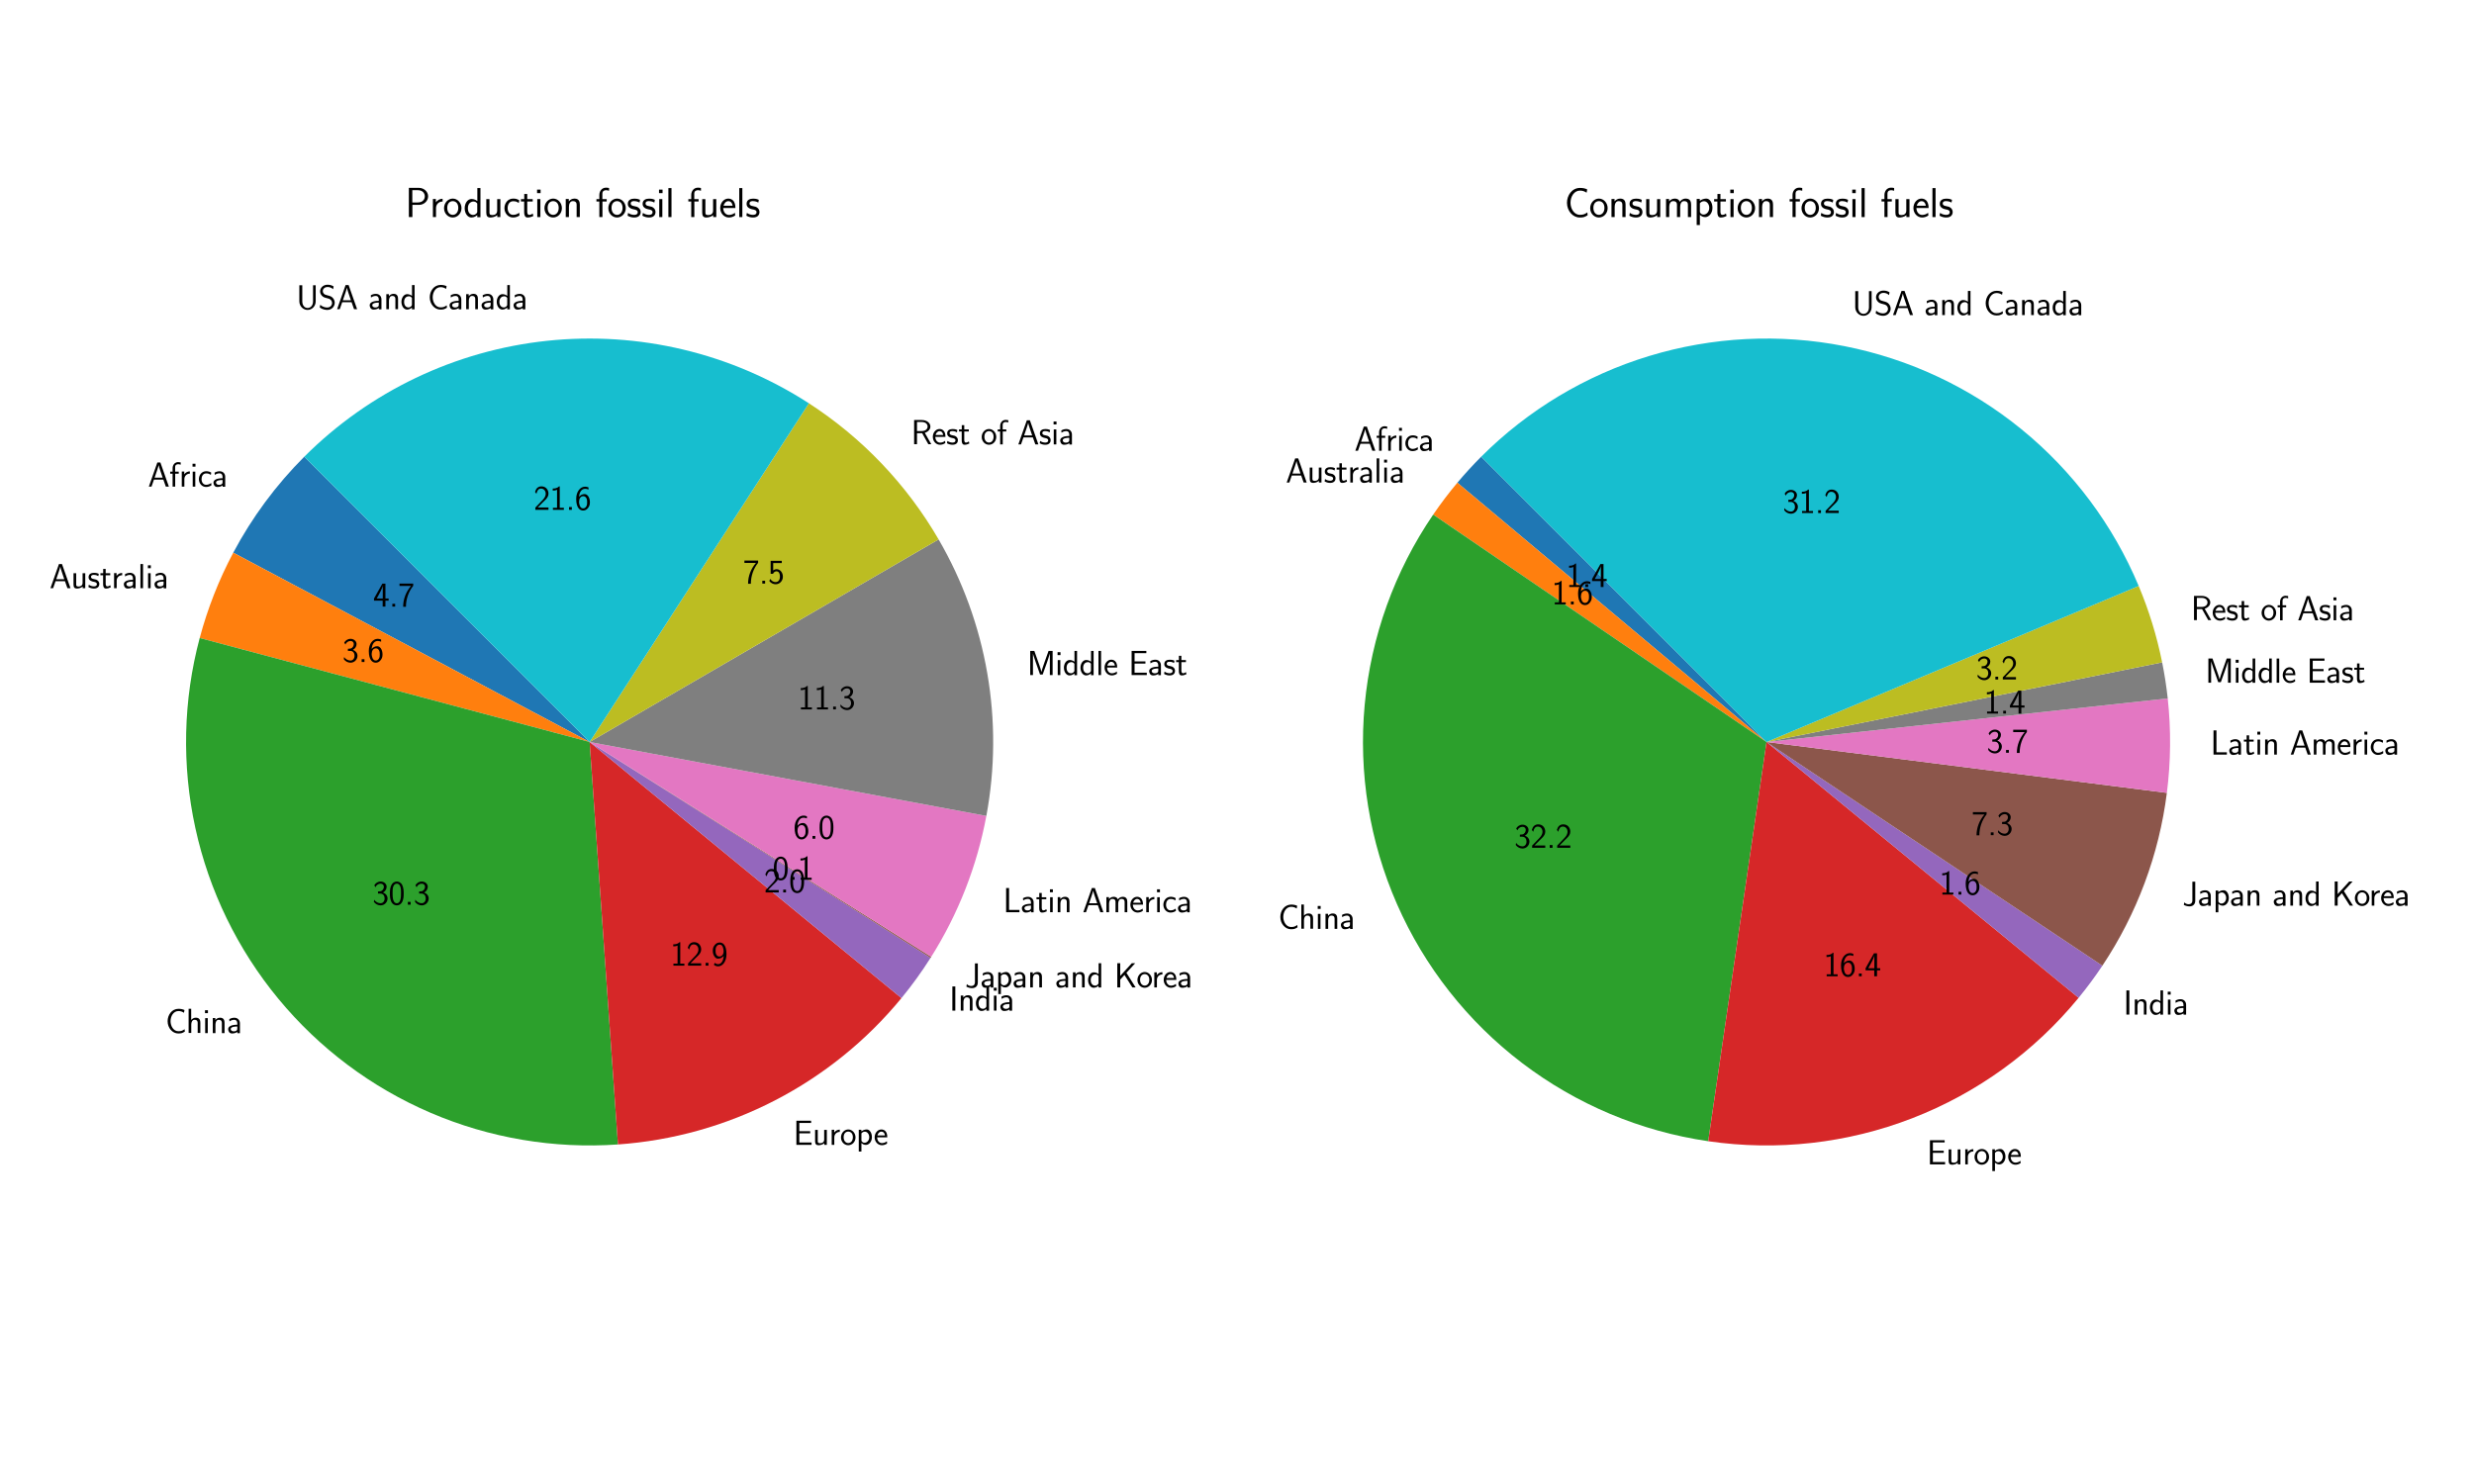 <?xml version="1.0" encoding="utf-8" standalone="no"?>
<!DOCTYPE svg PUBLIC "-//W3C//DTD SVG 1.1//EN"
  "http://www.w3.org/Graphics/SVG/1.1/DTD/svg11.dtd">
<svg xmlns:xlink="http://www.w3.org/1999/xlink" width="720pt" height="432pt" viewBox="0 0 720 432" xmlns="http://www.w3.org/2000/svg" version="1.1">
 <defs>
  <style type="text/css">*{stroke-linejoin: round; stroke-linecap: butt}</style>
 </defs>
 <g id="figure_1">
  <g id="patch_1">
   <path d="M 0 432 
L 720 432 
L 720 0 
L 0 0 
z
" style="fill: #ffffff"/>
  </g>
  <g id="axes_1">
   <g id="matplotlib.axis_1"/>
   <g id="matplotlib.axis_2"/>
   <g id="patch_2">
    <path d="M 88.55 132.953 
C 84.438 137.066 80.637 141.478 77.179 146.153 
C 73.72 150.828 70.613 155.754 67.884 160.89 
L 171.597 216 
L 88.55 132.953 
z
" style="fill: #1f77b4"/>
   </g>
   <g id="patch_3">
    <path d="M 67.884 160.89 
C 65.792 164.828 63.925 168.882 62.293 173.033 
C 60.662 177.184 59.268 181.424 58.118 185.733 
L 171.597 216 
L 67.884 160.89 
z
" style="fill: #ff7f0e"/>
   </g>
   <g id="patch_4">
    <path d="M 58.118 185.733 
C 53.299 203.801 52.864 222.761 56.85 241.031 
C 60.835 259.301 69.127 276.358 81.033 290.777 
C 92.939 305.197 108.118 316.566 125.304 323.937 
C 142.489 331.308 161.189 334.469 179.843 333.156 
L 171.597 216 
L 58.118 185.733 
z
" style="fill: #2ca02c"/>
   </g>
   <g id="patch_5">
    <path d="M 179.843 333.156 
C 195.768 332.035 211.299 327.678 225.485 320.353 
C 239.67 313.028 252.214 302.886 262.348 290.55 
L 171.597 216 
L 179.843 333.156 
z
" style="fill: #d62728"/>
   </g>
   <g id="patch_6">
    <path d="M 262.348 290.55 
C 263.877 288.688 265.349 286.78 266.761 284.827 
C 268.174 282.874 269.525 280.879 270.815 278.843 
L 171.597 216 
L 262.348 290.55 
z
" style="fill: #9467bd"/>
   </g>
   <g id="patch_7">
    <path d="M 270.815 278.843 
C 270.848 278.79 270.882 278.738 270.915 278.685 
C 270.948 278.632 270.981 278.579 271.015 278.527 
L 171.597 216 
L 270.815 278.843 
z
" style="fill: #8c564b"/>
   </g>
   <g id="patch_8">
    <path d="M 271.015 278.527 
C 274.948 272.273 278.282 265.662 280.973 258.782 
C 283.664 251.901 285.7 244.782 287.054 237.52 
L 171.597 216 
L 271.015 278.527 
z
" style="fill: #e377c2"/>
   </g>
   <g id="patch_9">
    <path d="M 287.054 237.52 
C 289.608 223.815 289.702 209.764 287.332 196.026 
C 284.961 182.289 280.163 169.082 273.162 157.026 
L 171.597 216 
L 287.054 237.52 
z
" style="fill: #7f7f7f"/>
   </g>
   <g id="patch_10">
    <path d="M 273.162 157.026 
C 268.534 149.055 262.983 141.656 256.624 134.982 
C 250.265 128.309 243.143 122.407 235.404 117.399 
L 171.597 216 
L 273.162 157.026 
z
" style="fill: #bcbd22"/>
   </g>
   <g id="patch_11">
    <path d="M 235.404 117.399 
C 212.846 102.801 185.947 96.378 159.227 99.208 
C 132.506 102.038 107.55 113.954 88.55 132.954 
L 171.597 216 
L 235.404 117.399 
z
" style="fill: #17becf"/>
   </g>
   <g id="text_1">
    <!-- Africa -->
    <g transform="translate(43.051 141.659)scale(0.1 -0.1)">
     <defs>
      <path id="CMSS17-41" d="M 2272 4416 
L 1722 4416 
L 166 0 
L 653 0 
L 1101 1280 
L 2816 1280 
L 3270 0 
L 3827 0 
L 2272 4416 
z
M 2694 1637 
L 1222 1637 
C 1530 2528 1914 3638 1958 3925 
L 1965 3925 
C 2010 3663 2138 3281 2246 2956 
L 2694 1637 
z
" transform="scale(0.016)"/>
      <path id="CMSS17-66" d="M 1075 2368 
L 1722 2368 
L 1722 2737 
L 1062 2737 
L 1062 3559 
C 1062 4014 1408 4092 1606 4092 
C 1670 4092 1850 4092 2080 4009 
L 2080 4429 
C 1933 4461 1754 4480 1613 4480 
C 1018 4480 602 3993 602 3359 
L 602 2737 
L 160 2737 
L 160 2368 
L 602 2368 
L 602 0 
L 1075 0 
L 1075 2368 
z
" transform="scale(0.016)"/>
      <path id="CMSS17-72" d="M 954 1363 
C 954 1965 1395 2368 1958 2368 
L 1958 2789 
C 1549 2789 1165 2585 934 2253 
L 934 2758 
L 480 2758 
L 480 0 
L 954 0 
L 954 1363 
z
" transform="scale(0.016)"/>
      <path id="CMSS17-69" d="M 979 4183 
L 442 4183 
L 442 3648 
L 979 3648 
L 979 4183 
z
M 947 2739 
L 474 2739 
L 474 0 
L 947 0 
L 947 2739 
z
" transform="scale(0.016)"/>
      <path id="CMSS17-63" d="M 2464 2541 
C 2464 2585 2170 2714 2093 2739 
C 1882 2816 1613 2816 1542 2816 
C 710 2816 211 2093 211 1363 
C 211 595 768 -64 1517 -64 
C 1946 -64 2253 76 2502 242 
L 2464 664 
C 2189 453 1869 337 1523 337 
C 1024 337 698 774 698 1369 
C 698 1831 909 2414 1549 2414 
C 1901 2414 2099 2343 2394 2145 
L 2464 2541 
z
" transform="scale(0.016)"/>
      <path id="CMSS17-61" d="M 2406 1791 
C 2406 2392 1978 2808 1402 2808 
C 1120 2808 813 2757 461 2553 
L 499 2135 
C 659 2248 934 2432 1395 2432 
C 1722 2432 1920 2180 1920 1782 
L 1920 1536 
C 896 1536 256 1238 256 726 
C 256 461 416 -64 947 -64 
C 1043 -64 1562 -64 1933 217 
L 1933 -19 
L 2406 -19 
L 2406 1791 
z
M 1920 816 
C 1920 701 1920 548 1728 434 
C 1562 325 1350 325 1261 325 
C 941 325 723 511 723 744 
C 723 1211 1722 1211 1920 1211 
L 1920 816 
z
" transform="scale(0.016)"/>
     </defs>
     <use xlink:href="#CMSS17-41" transform="scale(0.996)"/>
     <use xlink:href="#CMSS17-66" transform="translate(62.218 0)scale(0.996)"/>
     <use xlink:href="#CMSS17-72" transform="translate(90.845 0)scale(0.996)"/>
     <use xlink:href="#CMSS17-69" transform="translate(122.754 0)scale(0.996)"/>
     <use xlink:href="#CMSS17-63" transform="translate(144.935 0)scale(0.996)"/>
     <use xlink:href="#CMSS17-61" transform="translate(186.574 0)scale(0.996)"/>
    </g>
   </g>
   <g id="text_2">
    <!-- 4.7% -->
    <g transform="translate(108.581 176.582)scale(0.1 -0.1)">
     <defs>
      <path id="CMSS17-34" d="M 2253 1088 
L 2835 1088 
L 2835 1477 
L 2253 1477 
L 2253 4192 
L 1690 4192 
L 166 1477 
L 166 1088 
L 1747 1088 
L 1747 0 
L 2253 0 
L 2253 1088 
z
M 659 1477 
C 1030 2127 1766 3439 1766 3885 
L 1766 1477 
L 659 1477 
z
" transform="scale(0.016)"/>
      <path id="CMSS17-2e" d="M 1088 510 
L 576 510 
L 576 0 
L 1088 0 
L 1088 510 
z
" transform="scale(0.016)"/>
      <path id="CMSS17-37" d="M 1389 3776 
C 1466 3776 1542 3776 1619 3776 
L 2355 3776 
C 1440 2711 915 1365 915 -32 
L 1427 -32 
C 1427 1323 1875 2696 2752 3795 
L 2752 4209 
L 250 4209 
L 250 3776 
L 1389 3776 
z
" transform="scale(0.016)"/>
     </defs>
     <use xlink:href="#CMSS17-34" transform="scale(0.996)"/>
     <use xlink:href="#CMSS17-2e" transform="translate(46.844 0)scale(0.996)"/>
     <use xlink:href="#CMSS17-37" transform="translate(72.868 0)scale(0.996)"/>
    </g>
   </g>
   <g id="text_3">
    <!-- Australia -->
    <g transform="translate(14.418 171.227)scale(0.1 -0.1)">
     <defs>
      <path id="CMSS17-75" d="M 2618 2739 
L 2131 2739 
L 2131 972 
C 2131 498 1786 306 1421 306 
C 998 306 960 447 960 709 
L 960 2739 
L 474 2739 
L 474 678 
C 474 179 646 -64 1088 -64 
C 1306 -64 1798 -13 2144 306 
L 2144 0 
L 2618 0 
L 2618 2739 
z
" transform="scale(0.016)"/>
      <path id="CMSS17-73" d="M 2061 2627 
C 1683 2807 1389 2807 1197 2807 
C 742 2807 198 2648 198 2003 
C 198 1359 902 1218 1094 1179 
C 1389 1122 1715 1058 1715 740 
C 1715 337 1254 337 1171 337 
C 915 337 563 407 243 638 
L 166 210 
C 531 0 883 -64 1178 -64 
C 1965 -64 2163 416 2163 781 
C 2163 1094 1984 1305 1862 1401 
C 1651 1568 1574 1587 1050 1696 
C 960 1709 646 1779 646 2066 
C 646 2432 1050 2432 1139 2432 
C 1555 2432 1811 2303 1984 2208 
L 2061 2627 
z
" transform="scale(0.016)"/>
      <path id="CMSS17-74" d="M 1069 2368 
L 1901 2368 
L 1901 2737 
L 1069 2737 
L 1069 3520 
L 614 3520 
L 614 2737 
L 109 2737 
L 109 2368 
L 602 2368 
L 602 749 
C 602 384 685 -64 1107 -64 
C 1427 -64 1722 25 2003 172 
L 1901 548 
C 1747 414 1562 337 1363 337 
C 1082 337 1069 696 1069 856 
L 1069 2368 
z
" transform="scale(0.016)"/>
      <path id="CMSS17-6c" d="M 947 4416 
L 474 4416 
L 474 0 
L 947 0 
L 947 4416 
z
" transform="scale(0.016)"/>
     </defs>
     <use xlink:href="#CMSS17-41" transform="scale(0.996)"/>
     <use xlink:href="#CMSS17-75" transform="translate(62.218 0)scale(0.996)"/>
     <use xlink:href="#CMSS17-73" transform="translate(110.423 0)scale(0.996)"/>
     <use xlink:href="#CMSS17-74" transform="translate(146.336 0)scale(0.996)"/>
     <use xlink:href="#CMSS17-72" transform="translate(180.168 0)scale(0.996)"/>
     <use xlink:href="#CMSS17-61" transform="translate(212.078 0)scale(0.996)"/>
     <use xlink:href="#CMSS17-6c" transform="translate(257 0)scale(0.996)"/>
     <use xlink:href="#CMSS17-69" transform="translate(279.18 0)scale(0.996)"/>
     <use xlink:href="#CMSS17-61" transform="translate(301.361 0)scale(0.996)"/>
    </g>
   </g>
   <g id="text_4">
    <!-- 3.6% -->
    <g transform="translate(99.65 192.71)scale(0.1 -0.1)">
     <defs>
      <path id="CMSS17-33" d="M 1005 2025 
L 1440 2025 
C 2042 2025 2214 1507 2214 1146 
C 2214 653 1933 267 1472 267 
C 1114 267 608 444 320 912 
C 275 691 275 678 250 526 
C 550 88 1037 -128 1485 -128 
C 2214 -128 2752 473 2752 1138 
C 2752 1638 2400 2057 1920 2215 
C 2304 2424 2586 2816 2586 3273 
C 2586 3805 2093 4229 1491 4229 
C 941 4229 512 3892 333 3530 
C 378 3468 493 3284 550 3189 
C 691 3562 1056 3840 1485 3840 
C 1843 3840 2080 3607 2080 3271 
C 2080 2923 1856 2543 1478 2455 
C 1453 2455 1056 2417 1005 2411 
L 1005 2025 
z
" transform="scale(0.016)"/>
      <path id="CMSS17-36" d="M 2496 4101 
C 2227 4210 2035 4229 1856 4229 
C 1024 4229 250 3368 250 2006 
C 250 265 986 -128 1510 -128 
C 1798 -128 2086 -39 2362 280 
C 2643 617 2752 898 2752 1389 
C 2752 2179 2362 2880 1779 2880 
C 1357 2880 992 2657 768 2376 
C 832 3258 1254 3840 1862 3840 
C 2029 3840 2246 3816 2496 3710 
L 2496 4101 
z
M 774 1369 
C 774 1420 774 1452 781 1548 
C 781 2045 1069 2491 1536 2491 
C 1837 2491 1990 2332 2106 2135 
C 2240 1886 2246 1650 2246 1388 
C 2246 1140 2246 891 2099 637 
C 1978 439 1818 267 1510 267 
C 902 267 800 1114 774 1369 
z
" transform="scale(0.016)"/>
     </defs>
     <use xlink:href="#CMSS17-33" transform="scale(0.996)"/>
     <use xlink:href="#CMSS17-2e" transform="translate(46.844 0)scale(0.996)"/>
     <use xlink:href="#CMSS17-36" transform="translate(72.868 0)scale(0.996)"/>
    </g>
   </g>
   <g id="text_5">
    <!-- China -->
    <g transform="translate(48.149 300.746)scale(0.1 -0.1)">
     <defs>
      <path id="CMSS17-43" d="M 3501 714 
C 3072 427 2874 344 2355 344 
C 1459 344 934 1303 934 2179 
C 934 3112 1472 4032 2381 4032 
C 2790 4032 3059 3918 3386 3715 
L 3475 4217 
C 3168 4370 2778 4440 2387 4440 
C 1158 4440 397 3316 397 2179 
C 397 927 1299 -64 2323 -64 
C 2874 -64 3066 -19 3539 280 
L 3501 714 
z
" transform="scale(0.016)"/>
      <path id="CMSS17-68" d="M 2618 1891 
C 2618 2292 2522 2820 1798 2820 
C 1395 2820 1133 2623 947 2407 
L 947 4448 
L 474 4448 
L 474 32 
L 960 32 
L 960 1573 
C 960 1973 1114 2432 1549 2432 
C 2112 2432 2131 2056 2131 1839 
L 2131 32 
L 2618 32 
L 2618 1891 
z
" transform="scale(0.016)"/>
      <path id="CMSS17-6e" d="M 2618 1877 
C 2618 2283 2522 2816 1798 2816 
C 1389 2816 1120 2606 941 2389 
L 941 2758 
L 474 2758 
L 474 0 
L 960 0 
L 960 1559 
C 960 1964 1114 2428 1549 2428 
C 2112 2428 2131 2048 2131 1829 
L 2131 0 
L 2618 0 
L 2618 1877 
z
" transform="scale(0.016)"/>
     </defs>
     <use xlink:href="#CMSS17-43" transform="scale(0.996)"/>
     <use xlink:href="#CMSS17-68" transform="translate(59.856 0)scale(0.996)"/>
     <use xlink:href="#CMSS17-69" transform="translate(108.061 0)scale(0.996)"/>
     <use xlink:href="#CMSS17-6e" transform="translate(130.241 0)scale(0.996)"/>
     <use xlink:href="#CMSS17-61" transform="translate(178.446 0)scale(0.996)"/>
    </g>
   </g>
   <g id="text_6">
    <!-- 30.3% -->
    <g transform="translate(108.403 263.357)scale(0.1 -0.1)">
     <defs>
      <path id="CMSS17-30" d="M 2758 2044 
C 2758 2405 2752 3077 2490 3596 
C 2227 4096 1805 4229 1504 4229 
C 1069 4229 698 3975 506 3570 
C 301 3146 243 2709 243 2044 
C 243 1589 262 1031 493 543 
C 755 5 1197 -128 1498 -128 
C 1894 -128 2278 81 2496 518 
C 2720 974 2758 1474 2758 2044 
z
M 1498 261 
C 1011 261 864 811 819 995 
C 742 1310 730 1614 730 2114 
C 730 2506 730 2948 851 3297 
C 998 3701 1254 3840 1498 3840 
C 1971 3840 2125 3372 2176 3208 
C 2272 2873 2272 2481 2272 2114 
C 2272 1526 2272 261 1498 261 
z
" transform="scale(0.016)"/>
     </defs>
     <use xlink:href="#CMSS17-33" transform="scale(0.996)"/>
     <use xlink:href="#CMSS17-30" transform="translate(46.844 0)scale(0.996)"/>
     <use xlink:href="#CMSS17-2e" transform="translate(93.687 0)scale(0.996)"/>
     <use xlink:href="#CMSS17-33" transform="translate(119.711 0)scale(0.996)"/>
    </g>
   </g>
   <g id="text_7">
    <!-- Europe -->
    <g transform="translate(230.873 333.279)scale(0.1 -0.1)">
     <defs>
      <path id="CMSS17-45" d="M 1958 433 
C 1446 433 1216 433 1101 433 
L 1101 2107 
L 3085 2107 
L 3085 2496 
L 1101 2496 
L 1101 4009 
L 1926 4009 
C 2003 4009 2080 4009 2157 4009 
L 3251 4009 
L 3251 4416 
L 563 4416 
L 563 0 
L 3334 0 
L 3334 433 
L 1958 433 
z
" transform="scale(0.016)"/>
      <path id="CMSS17-6f" d="M 2829 1356 
C 2829 2176 2221 2816 1504 2816 
C 768 2816 173 2157 173 1356 
C 173 544 787 -64 1498 -64 
C 2227 -64 2829 563 2829 1356 
z
M 1504 337 
C 1050 337 659 709 659 1408 
C 659 2151 1114 2427 1498 2427 
C 1914 2427 2342 2126 2342 1408 
C 2342 683 1926 337 1504 337 
z
" transform="scale(0.016)"/>
      <path id="CMSS17-70" d="M 966 333 
C 1178 129 1466 -5 1773 -5 
C 2368 -5 2880 603 2880 1412 
C 2880 2159 2496 2816 1946 2816 
C 1626 2816 1242 2702 954 2472 
L 954 2765 
L 480 2765 
L 480 -1216 
L 966 -1216 
L 966 333 
z
M 966 2100 
C 1018 2176 1235 2415 1587 2415 
C 2035 2415 2394 1960 2394 1412 
C 2394 787 1958 384 1530 384 
C 1402 384 1267 415 1139 523 
C 966 674 966 768 966 857 
L 966 2100 
z
" transform="scale(0.016)"/>
      <path id="CMSS17-65" d="M 2502 1377 
C 2502 1590 2490 2003 2285 2345 
C 2061 2713 1696 2816 1421 2816 
C 755 2816 192 2188 192 1375 
C 192 582 774 -64 1510 -64 
C 1798 -64 2150 19 2470 248 
C 2470 274 2458 414 2451 420 
C 2451 433 2432 630 2432 656 
C 2125 407 1773 325 1517 325 
C 1107 325 666 667 646 1377 
L 2502 1377 
z
M 698 1728 
C 781 2084 1062 2421 1421 2421 
C 1517 2421 1965 2421 2080 1728 
L 698 1728 
z
" transform="scale(0.016)"/>
     </defs>
     <use xlink:href="#CMSS17-45" transform="scale(0.996)"/>
     <use xlink:href="#CMSS17-75" transform="translate(55.892 0)scale(0.996)"/>
     <use xlink:href="#CMSS17-72" transform="translate(104.097 0)scale(0.996)"/>
     <use xlink:href="#CMSS17-6f" transform="translate(136.007 0)scale(0.996)"/>
     <use xlink:href="#CMSS17-70" transform="translate(182.85 0)scale(0.996)"/>
     <use xlink:href="#CMSS17-65" transform="translate(233.658 0)scale(0.996)"/>
    </g>
   </g>
   <g id="text_8">
    <!-- 12.9% -->
    <g transform="translate(195.074 281.102)scale(0.1 -0.1)">
     <defs>
      <path id="CMSS17-31" d="M 1818 4288 
L 1696 4288 
C 1350 3940 947 3890 538 3890 
L 538 3520 
C 723 3520 1024 3520 1325 3667 
L 1325 369 
L 570 369 
L 570 0 
L 2573 0 
L 2573 369 
L 1818 369 
L 1818 4288 
z
" transform="scale(0.016)"/>
      <path id="CMSS17-32" d="M 1651 1357 
C 1830 1541 2099 1764 2285 1987 
C 2464 2204 2701 2511 2701 2957 
C 2701 3657 2227 4288 1421 4288 
C 787 4288 422 3893 250 3274 
L 499 2929 
C 640 3510 838 3880 1338 3880 
C 1888 3880 2195 3433 2195 2942 
C 2195 2355 1747 1901 1408 1563 
C 1030 1187 659 804 301 408 
L 301 0 
L 2701 0 
L 2701 433 
L 1613 433 
C 1536 433 1459 433 1382 433 
L 742 433 
L 742 439 
L 1651 1357 
z
" transform="scale(0.016)"/>
      <path id="CMSS17-39" d="M 435 174 
C 614 21 845 -128 1235 -128 
C 2010 -128 2752 721 2752 2095 
C 2752 3932 1952 4229 1523 4229 
C 1094 4229 819 4041 582 3741 
C 301 3397 250 3090 250 2733 
C 250 2307 326 2045 506 1745 
C 749 1357 973 1275 1222 1275 
C 1600 1275 1978 1459 2234 1776 
C 2189 902 1798 267 1235 267 
C 1005 267 819 339 634 516 
L 435 174 
z
M 2214 2746 
C 2221 2703 2221 2622 2221 2596 
C 2221 2074 1914 1664 1466 1664 
C 1171 1664 1018 1813 902 2006 
C 762 2249 755 2485 755 2733 
C 755 2976 755 3244 934 3511 
C 1069 3703 1235 3840 1523 3840 
C 2112 3840 2208 3000 2214 2746 
z
" transform="scale(0.016)"/>
     </defs>
     <use xlink:href="#CMSS17-31" transform="scale(0.996)"/>
     <use xlink:href="#CMSS17-32" transform="translate(46.844 0)scale(0.996)"/>
     <use xlink:href="#CMSS17-2e" transform="translate(93.687 0)scale(0.996)"/>
     <use xlink:href="#CMSS17-39" transform="translate(119.711 0)scale(0.996)"/>
    </g>
   </g>
   <g id="text_9">
    <!-- India -->
    <g transform="translate(276.278 294.2)scale(0.1 -0.1)">
     <defs>
      <path id="CMSS17-49" d="M 1094 4416 
L 557 4416 
L 557 0 
L 1094 0 
L 1094 4416 
z
" transform="scale(0.016)"/>
      <path id="CMSS17-64" d="M 2611 4416 
L 2138 4416 
L 2138 2438 
C 1939 2603 1613 2756 1254 2756 
C 672 2756 211 2131 211 1347 
C 211 562 666 -64 1235 -64 
C 1677 -64 1971 172 2125 306 
L 2125 -13 
L 2611 -13 
L 2611 4416 
z
M 2125 836 
C 2125 747 2125 653 1926 482 
C 1798 375 1645 325 1498 325 
C 1152 325 698 576 698 1340 
C 698 2134 1210 2368 1562 2368 
C 1798 2368 1990 2254 2125 2065 
L 2125 836 
z
" transform="scale(0.016)"/>
     </defs>
     <use xlink:href="#CMSS17-49" transform="scale(0.996)"/>
     <use xlink:href="#CMSS17-6e" transform="translate(25.784 0)scale(0.996)"/>
     <use xlink:href="#CMSS17-64" transform="translate(73.989 0)scale(0.996)"/>
     <use xlink:href="#CMSS17-69" transform="translate(122.194 0)scale(0.996)"/>
     <use xlink:href="#CMSS17-61" transform="translate(144.375 0)scale(0.996)"/>
    </g>
   </g>
   <g id="text_10">
    <!-- 2.0% -->
    <g transform="translate(222.331 259.787)scale(0.1 -0.1)">
     <use xlink:href="#CMSS17-32" transform="scale(0.996)"/>
     <use xlink:href="#CMSS17-2e" transform="translate(46.844 0)scale(0.996)"/>
     <use xlink:href="#CMSS17-30" transform="translate(72.868 0)scale(0.996)"/>
    </g>
   </g>
   <g id="text_11">
    <!-- Japan and Korea -->
    <g transform="translate(280.847 287.444)scale(0.1 -0.1)">
     <defs>
      <path id="CMSS17-4a" d="M 2336 4384 
L 1811 4384 
L 1811 940 
C 1811 636 1683 261 1107 261 
C 781 261 506 414 333 604 
L 250 140 
C 646 -71 1011 -128 1280 -128 
C 1901 -128 2336 228 2336 920 
L 2336 4384 
z
" transform="scale(0.016)"/>
      <path id="CMSS17-4b" d="M 2234 2666 
L 3827 4416 
L 3213 4416 
L 1101 2106 
L 1101 4416 
L 563 4416 
L 563 0 
L 1101 0 
L 1101 1432 
L 1875 2278 
L 3315 0 
L 3910 0 
L 2234 2666 
z
" transform="scale(0.016)"/>
     </defs>
     <use xlink:href="#CMSS17-4a" transform="scale(0.996)"/>
     <use xlink:href="#CMSS17-61" transform="translate(44.121 0)scale(0.996)"/>
     <use xlink:href="#CMSS17-70" transform="translate(89.043 0)scale(0.996)"/>
     <use xlink:href="#CMSS17-61" transform="translate(137.248 0)scale(0.996)"/>
     <use xlink:href="#CMSS17-6e" transform="translate(182.17 0)scale(0.996)"/>
     <use xlink:href="#CMSS17-61" transform="translate(261.604 0)scale(0.996)"/>
     <use xlink:href="#CMSS17-6e" transform="translate(306.526 0)scale(0.996)"/>
     <use xlink:href="#CMSS17-64" transform="translate(354.731 0)scale(0.996)"/>
     <use xlink:href="#CMSS17-4b" transform="translate(434.165 0)scale(0.996)"/>
     <use xlink:href="#CMSS17-6f" transform="translate(498.985 0)scale(0.996)"/>
     <use xlink:href="#CMSS17-72" transform="translate(543.226 0)scale(0.996)"/>
     <use xlink:href="#CMSS17-65" transform="translate(575.136 0)scale(0.996)"/>
     <use xlink:href="#CMSS17-61" transform="translate(616.775 0)scale(0.996)"/>
    </g>
   </g>
   <g id="text_12">
    <!-- 0.1% -->
    <g transform="translate(224.823 256.102)scale(0.1 -0.1)">
     <use xlink:href="#CMSS17-30" transform="scale(0.996)"/>
     <use xlink:href="#CMSS17-2e" transform="translate(46.844 0)scale(0.996)"/>
     <use xlink:href="#CMSS17-31" transform="translate(72.868 0)scale(0.996)"/>
    </g>
   </g>
   <g id="text_13">
    <!-- Latin America -->
    <g transform="translate(291.911 265.55)scale(0.1 -0.1)">
     <defs>
      <path id="CMSS17-4c" d="M 1670 414 
C 1594 414 1517 414 1440 414 
L 1101 414 
L 1101 4416 
L 563 4416 
L 563 0 
L 3002 0 
L 3002 414 
L 1670 414 
z
" transform="scale(0.016)"/>
      <path id="CMSS17-6d" d="M 4288 1877 
C 4288 2308 4179 2816 3462 2816 
C 2982 2816 2694 2516 2566 2331 
C 2451 2670 2182 2816 1798 2816 
C 1363 2816 1088 2568 941 2389 
L 941 2758 
L 474 2758 
L 474 0 
L 960 0 
L 960 1559 
C 960 1939 1101 2428 1555 2428 
C 2138 2428 2138 2016 2138 1829 
L 2138 0 
L 2624 0 
L 2624 1559 
C 2624 1939 2765 2428 3219 2428 
C 3802 2428 3802 2016 3802 1829 
L 3802 0 
L 4288 0 
L 4288 1877 
z
" transform="scale(0.016)"/>
     </defs>
     <use xlink:href="#CMSS17-4c" transform="scale(0.996)"/>
     <use xlink:href="#CMSS17-61" transform="translate(50.687 0)scale(0.996)"/>
     <use xlink:href="#CMSS17-74" transform="translate(95.609 0)scale(0.996)"/>
     <use xlink:href="#CMSS17-69" transform="translate(129.441 0)scale(0.996)"/>
     <use xlink:href="#CMSS17-6e" transform="translate(151.621 0)scale(0.996)"/>
     <use xlink:href="#CMSS17-41" transform="translate(231.055 0)scale(0.996)"/>
     <use xlink:href="#CMSS17-6d" transform="translate(293.273 0)scale(0.996)"/>
     <use xlink:href="#CMSS17-65" transform="translate(367.502 0)scale(0.996)"/>
     <use xlink:href="#CMSS17-72" transform="translate(409.141 0)scale(0.996)"/>
     <use xlink:href="#CMSS17-69" transform="translate(441.051 0)scale(0.996)"/>
     <use xlink:href="#CMSS17-63" transform="translate(463.232 0)scale(0.996)"/>
     <use xlink:href="#CMSS17-61" transform="translate(504.871 0)scale(0.996)"/>
    </g>
   </g>
   <g id="text_14">
    <!-- 6.0% -->
    <g transform="translate(230.858 244.16)scale(0.1 -0.1)">
     <use xlink:href="#CMSS17-36" transform="scale(0.996)"/>
     <use xlink:href="#CMSS17-2e" transform="translate(46.844 0)scale(0.996)"/>
     <use xlink:href="#CMSS17-30" transform="translate(72.868 0)scale(0.996)"/>
    </g>
   </g>
   <g id="text_15">
    <!-- Middle East -->
    <g transform="translate(298.905 196.52)scale(0.1 -0.1)">
     <defs>
      <path id="CMSS17-4d" d="M 3194 2371 
L 2886 1473 
C 2835 1307 2662 791 2624 587 
L 2618 587 
C 2598 715 2560 849 2458 1174 
C 2400 1365 2336 1562 2272 1741 
L 1325 4416 
L 576 4416 
L 576 0 
L 1075 0 
L 1075 3900 
L 1082 3900 
C 1082 3894 1139 3613 1530 2499 
L 2374 96 
L 2848 96 
L 3610 2231 
C 3661 2378 3821 2843 3891 3066 
C 3955 3257 4115 3728 4154 3913 
L 4160 3913 
L 4160 0 
L 4666 0 
L 4666 4416 
L 3923 4416 
L 3194 2371 
z
" transform="scale(0.016)"/>
     </defs>
     <use xlink:href="#CMSS17-4d" transform="scale(0.996)"/>
     <use xlink:href="#CMSS17-69" transform="translate(81.676 0)scale(0.996)"/>
     <use xlink:href="#CMSS17-64" transform="translate(103.857 0)scale(0.996)"/>
     <use xlink:href="#CMSS17-64" transform="translate(152.062 0)scale(0.996)"/>
     <use xlink:href="#CMSS17-6c" transform="translate(200.267 0)scale(0.996)"/>
     <use xlink:href="#CMSS17-65" transform="translate(222.447 0)scale(0.996)"/>
     <use xlink:href="#CMSS17-45" transform="translate(295.315 0)scale(0.996)"/>
     <use xlink:href="#CMSS17-61" transform="translate(351.207 0)scale(0.996)"/>
     <use xlink:href="#CMSS17-73" transform="translate(396.129 0)scale(0.996)"/>
     <use xlink:href="#CMSS17-74" transform="translate(432.043 0)scale(0.996)"/>
    </g>
   </g>
   <g id="text_16">
    <!-- 11.3% -->
    <g transform="translate(232.182 206.507)scale(0.1 -0.1)">
     <use xlink:href="#CMSS17-31" transform="scale(0.996)"/>
     <use xlink:href="#CMSS17-31" transform="translate(46.844 0)scale(0.996)"/>
     <use xlink:href="#CMSS17-2e" transform="translate(93.687 0)scale(0.996)"/>
     <use xlink:href="#CMSS17-33" transform="translate(119.711 0)scale(0.996)"/>
    </g>
   </g>
   <g id="text_17">
    <!-- Rest of Asia -->
    <g transform="translate(265.127 129.371)scale(0.1 -0.1)">
     <defs>
      <path id="CMSS17-52" d="M 2522 2109 
L 2534 2115 
C 3533 2459 3539 3147 3539 3268 
C 3539 3873 2925 4453 2003 4453 
L 570 4453 
L 570 32 
L 1094 32 
L 1094 2048 
L 2035 2048 
L 3168 32 
L 3706 32 
L 2522 2109 
z
M 1094 2437 
L 1094 4096 
L 1933 4096 
C 2746 4096 3034 3637 3034 3267 
C 3034 2922 2778 2437 1933 2437 
L 1094 2437 
z
" transform="scale(0.016)"/>
     </defs>
     <use xlink:href="#CMSS17-52" transform="scale(0.996)"/>
     <use xlink:href="#CMSS17-65" transform="translate(60.416 0)scale(0.996)"/>
     <use xlink:href="#CMSS17-73" transform="translate(102.055 0)scale(0.996)"/>
     <use xlink:href="#CMSS17-74" transform="translate(137.969 0)scale(0.996)"/>
     <use xlink:href="#CMSS17-6f" transform="translate(203.029 0)scale(0.996)"/>
     <use xlink:href="#CMSS17-66" transform="translate(249.873 0)scale(0.996)"/>
     <use xlink:href="#CMSS17-41" transform="translate(309.729 0)scale(0.996)"/>
     <use xlink:href="#CMSS17-73" transform="translate(371.946 0)scale(0.996)"/>
     <use xlink:href="#CMSS17-69" transform="translate(407.86 0)scale(0.996)"/>
     <use xlink:href="#CMSS17-61" transform="translate(430.041 0)scale(0.996)"/>
    </g>
   </g>
   <g id="text_18">
    <!-- 7.5% -->
    <g transform="translate(216.248 169.88)scale(0.1 -0.1)">
     <defs>
      <path id="CMSS17-35" d="M 934 3752 
L 2502 3752 
L 2502 4160 
L 467 4160 
L 467 1781 
L 896 1781 
C 1011 2046 1248 2240 1555 2240 
C 1843 2240 2163 1989 2163 1266 
C 2163 493 1709 267 1376 267 
C 966 267 589 512 422 851 
L 218 499 
C 512 49 992 -128 1376 -128 
C 2118 -128 2701 497 2701 1253 
C 2701 2030 2182 2629 1562 2629 
C 1338 2629 1120 2553 934 2399 
L 934 3752 
z
" transform="scale(0.016)"/>
     </defs>
     <use xlink:href="#CMSS17-37" transform="scale(0.996)"/>
     <use xlink:href="#CMSS17-2e" transform="translate(46.844 0)scale(0.996)"/>
     <use xlink:href="#CMSS17-35" transform="translate(72.868 0)scale(0.996)"/>
    </g>
   </g>
   <g id="text_19">
    <!-- USA and Canada -->
    <g transform="translate(86.217 90.019)scale(0.1 -0.1)">
     <defs>
      <path id="CMSS17-55" d="M 3552 4384 
L 3066 4384 
L 3066 1449 
C 3066 604 2547 229 2074 229 
C 1587 229 1101 623 1101 1443 
L 1101 4384 
L 563 4384 
L 563 1454 
C 563 539 1274 -128 2067 -128 
C 2861 -128 3552 539 3552 1454 
L 3552 4384 
z
" transform="scale(0.016)"/>
      <path id="CMSS17-53" d="M 2797 4169 
C 2515 4334 2208 4480 1690 4480 
C 864 4480 333 3879 333 3266 
C 333 3025 403 2753 653 2475 
C 902 2196 1184 2121 1542 2033 
C 1690 1994 1939 1924 1984 1906 
C 2342 1767 2515 1444 2515 1140 
C 2515 742 2202 318 1645 318 
C 1453 318 890 318 358 819 
L 269 318 
C 794 -64 1363 -128 1651 -128 
C 2438 -128 3002 488 3002 1186 
C 3002 1440 2925 1763 2656 2061 
C 2394 2347 2163 2410 1638 2549 
C 1338 2626 1146 2677 986 2873 
C 877 3013 819 3146 819 3317 
C 819 3673 1126 4060 1690 4060 
C 1971 4060 2336 4002 2707 3660 
L 2797 4169 
z
" transform="scale(0.016)"/>
     </defs>
     <use xlink:href="#CMSS17-55" transform="scale(0.996)"/>
     <use xlink:href="#CMSS17-53" transform="translate(64.14 0)scale(0.996)"/>
     <use xlink:href="#CMSS17-41" transform="translate(116.188 0)scale(0.996)"/>
     <use xlink:href="#CMSS17-61" transform="translate(209.635 0)scale(0.996)"/>
     <use xlink:href="#CMSS17-6e" transform="translate(254.557 0)scale(0.996)"/>
     <use xlink:href="#CMSS17-64" transform="translate(302.762 0)scale(0.996)"/>
     <use xlink:href="#CMSS17-43" transform="translate(382.196 0)scale(0.996)"/>
     <use xlink:href="#CMSS17-61" transform="translate(442.052 0)scale(0.996)"/>
     <use xlink:href="#CMSS17-6e" transform="translate(486.974 0)scale(0.996)"/>
     <use xlink:href="#CMSS17-61" transform="translate(535.179 0)scale(0.996)"/>
     <use xlink:href="#CMSS17-64" transform="translate(580.101 0)scale(0.996)"/>
     <use xlink:href="#CMSS17-61" transform="translate(628.306 0)scale(0.996)"/>
    </g>
   </g>
   <g id="text_20">
    <!-- 21.6% -->
    <g transform="translate(155.319 148.415)scale(0.1 -0.1)">
     <use xlink:href="#CMSS17-32" transform="scale(0.996)"/>
     <use xlink:href="#CMSS17-31" transform="translate(46.844 0)scale(0.996)"/>
     <use xlink:href="#CMSS17-2e" transform="translate(93.687 0)scale(0.996)"/>
     <use xlink:href="#CMSS17-36" transform="translate(119.711 0)scale(0.996)"/>
    </g>
   </g>
   <g id="text_21">
    <!-- Production fossil fuels -->
    <g transform="translate(117.9 63.193)scale(0.12 -0.12)">
     <defs>
      <path id="CMSS17-50" d="M 2106 1856 
C 2874 1856 3501 2453 3501 3158 
C 3501 3850 2899 4453 2067 4453 
L 570 4453 
L 570 0 
L 1107 0 
L 1107 1856 
L 2106 1856 
z
M 1926 4096 
C 2669 4096 2995 3627 2995 3157 
C 2995 2720 2694 2226 1926 2226 
L 1094 2226 
L 1094 4096 
L 1926 4096 
z
" transform="scale(0.016)"/>
     </defs>
     <use xlink:href="#CMSS17-50" transform="scale(0.996)"/>
     <use xlink:href="#CMSS17-72" transform="translate(59.736 0)scale(0.996)"/>
     <use xlink:href="#CMSS17-6f" transform="translate(91.645 0)scale(0.996)"/>
     <use xlink:href="#CMSS17-64" transform="translate(141.091 0)scale(0.996)"/>
     <use xlink:href="#CMSS17-75" transform="translate(189.296 0)scale(0.996)"/>
     <use xlink:href="#CMSS17-63" transform="translate(237.501 0)scale(0.996)"/>
     <use xlink:href="#CMSS17-74" transform="translate(279.14 0)scale(0.996)"/>
     <use xlink:href="#CMSS17-69" transform="translate(312.972 0)scale(0.996)"/>
     <use xlink:href="#CMSS17-6f" transform="translate(335.152 0)scale(0.996)"/>
     <use xlink:href="#CMSS17-6e" transform="translate(381.996 0)scale(0.996)"/>
     <use xlink:href="#CMSS17-66" transform="translate(461.43 0)scale(0.996)"/>
     <use xlink:href="#CMSS17-6f" transform="translate(490.057 0)scale(0.996)"/>
     <use xlink:href="#CMSS17-73" transform="translate(536.9 0)scale(0.996)"/>
     <use xlink:href="#CMSS17-73" transform="translate(572.814 0)scale(0.996)"/>
     <use xlink:href="#CMSS17-69" transform="translate(608.727 0)scale(0.996)"/>
     <use xlink:href="#CMSS17-6c" transform="translate(630.908 0)scale(0.996)"/>
     <use xlink:href="#CMSS17-66" transform="translate(684.318 0)scale(0.996)"/>
     <use xlink:href="#CMSS17-75" transform="translate(712.945 0)scale(0.996)"/>
     <use xlink:href="#CMSS17-65" transform="translate(761.15 0)scale(0.996)"/>
     <use xlink:href="#CMSS17-6c" transform="translate(802.788 0)scale(0.996)"/>
     <use xlink:href="#CMSS17-73" transform="translate(824.969 0)scale(0.996)"/>
    </g>
   </g>
  </g>
  <g id="axes_2">
   <g id="matplotlib.axis_3"/>
   <g id="matplotlib.axis_4"/>
   <g id="patch_12">
    <path d="M 431.062 132.953 
C 429.852 134.163 428.669 135.399 427.514 136.66 
C 426.358 137.921 425.23 139.207 424.131 140.518 
L 514.108 216 
L 431.062 132.953 
z
" style="fill: #1f77b4"/>
   </g>
   <g id="patch_13">
    <path d="M 424.131 140.518 
C 422.882 142.007 421.67 143.526 420.497 145.075 
C 419.323 146.624 418.189 148.202 417.093 149.807 
L 514.108 216 
L 424.131 140.518 
z
" style="fill: #ff7f0e"/>
   </g>
   <g id="patch_14">
    <path d="M 417.093 149.807 
C 405.867 166.261 399.008 185.304 397.166 205.138 
C 395.324 224.971 398.557 244.952 406.561 263.192 
C 414.565 281.433 427.08 297.34 442.923 309.414 
C 458.767 321.487 477.424 329.333 497.134 332.212 
L 514.108 216 
L 417.093 149.807 
z
" style="fill: #2ca02c"/>
   </g>
   <g id="patch_15">
    <path d="M 497.134 332.212 
C 517.175 335.14 537.637 332.833 556.524 325.519 
C 575.411 318.204 592.088 306.127 604.93 290.464 
L 514.108 216 
L 497.134 332.212 
z
" style="fill: #d62728"/>
   </g>
   <g id="patch_16">
    <path d="M 604.93 290.464 
C 606.16 288.964 607.352 287.433 608.507 285.874 
C 609.661 284.315 610.776 282.727 611.852 281.113 
L 514.108 216 
L 604.93 290.464 
z
" style="fill: #9467bd"/>
   </g>
   <g id="patch_17">
    <path d="M 611.852 281.113 
C 616.862 273.591 620.988 265.516 624.147 257.048 
C 627.306 248.58 629.477 239.775 630.616 230.81 
L 514.108 216 
L 611.852 281.113 
z
" style="fill: #8c564b"/>
   </g>
   <g id="patch_18">
    <path d="M 630.616 230.81 
C 631.196 226.251 631.507 221.661 631.549 217.066 
C 631.591 212.47 631.363 207.876 630.866 203.308 
L 514.108 216 
L 630.616 230.81 
z
" style="fill: #e377c2"/>
   </g>
   <g id="patch_19">
    <path d="M 630.866 203.308 
C 630.675 201.548 630.444 199.793 630.173 198.044 
C 629.902 196.295 629.592 194.552 629.243 192.817 
L 514.108 216 
L 630.866 203.308 
z
" style="fill: #7f7f7f"/>
   </g>
   <g id="patch_20">
    <path d="M 629.243 192.817 
C 628.476 189.008 627.521 185.24 626.38 181.526 
C 625.24 177.812 623.916 174.157 622.413 170.574 
L 514.108 216 
L 629.243 192.817 
z
" style="fill: #bcbd22"/>
   </g>
   <g id="patch_21">
    <path d="M 622.413 170.574 
C 614.96 152.805 603.248 137.14 588.312 124.966 
C 573.377 112.791 555.672 104.478 536.765 100.761 
C 517.858 97.043 498.324 98.036 479.891 103.65 
C 461.458 109.263 444.687 119.328 431.062 132.954 
L 514.108 216 
L 622.413 170.574 
z
" style="fill: #17becf"/>
   </g>
   <g id="text_22">
    <!-- Africa -->
    <g transform="translate(394.169 131.217)scale(0.1 -0.1)">
     <use xlink:href="#CMSS17-41" transform="scale(0.996)"/>
     <use xlink:href="#CMSS17-66" transform="translate(62.218 0)scale(0.996)"/>
     <use xlink:href="#CMSS17-72" transform="translate(90.845 0)scale(0.996)"/>
     <use xlink:href="#CMSS17-69" transform="translate(122.754 0)scale(0.996)"/>
     <use xlink:href="#CMSS17-63" transform="translate(144.935 0)scale(0.996)"/>
     <use xlink:href="#CMSS17-61" transform="translate(186.574 0)scale(0.996)"/>
    </g>
   </g>
   <g id="text_23">
    <!-- 1.4% -->
    <g transform="translate(455.787 170.887)scale(0.1 -0.1)">
     <use xlink:href="#CMSS17-31" transform="scale(0.996)"/>
     <use xlink:href="#CMSS17-2e" transform="translate(46.844 0)scale(0.996)"/>
     <use xlink:href="#CMSS17-34" transform="translate(72.868 0)scale(0.996)"/>
    </g>
   </g>
   <g id="text_24">
    <!-- Australia -->
    <g transform="translate(374.191 140.473)scale(0.1 -0.1)">
     <use xlink:href="#CMSS17-41" transform="scale(0.996)"/>
     <use xlink:href="#CMSS17-75" transform="translate(62.218 0)scale(0.996)"/>
     <use xlink:href="#CMSS17-73" transform="translate(110.423 0)scale(0.996)"/>
     <use xlink:href="#CMSS17-74" transform="translate(146.336 0)scale(0.996)"/>
     <use xlink:href="#CMSS17-72" transform="translate(180.168 0)scale(0.996)"/>
     <use xlink:href="#CMSS17-61" transform="translate(212.078 0)scale(0.996)"/>
     <use xlink:href="#CMSS17-6c" transform="translate(257 0)scale(0.996)"/>
     <use xlink:href="#CMSS17-69" transform="translate(279.18 0)scale(0.996)"/>
     <use xlink:href="#CMSS17-61" transform="translate(301.361 0)scale(0.996)"/>
    </g>
   </g>
   <g id="text_25">
    <!-- 1.6% -->
    <g transform="translate(451.576 175.936)scale(0.1 -0.1)">
     <use xlink:href="#CMSS17-31" transform="scale(0.996)"/>
     <use xlink:href="#CMSS17-2e" transform="translate(46.844 0)scale(0.996)"/>
     <use xlink:href="#CMSS17-36" transform="translate(72.868 0)scale(0.996)"/>
    </g>
   </g>
   <g id="text_26">
    <!-- China -->
    <g transform="translate(371.979 270.402)scale(0.1 -0.1)">
     <use xlink:href="#CMSS17-43" transform="scale(0.996)"/>
     <use xlink:href="#CMSS17-68" transform="translate(59.856 0)scale(0.996)"/>
     <use xlink:href="#CMSS17-69" transform="translate(108.061 0)scale(0.996)"/>
     <use xlink:href="#CMSS17-6e" transform="translate(130.241 0)scale(0.996)"/>
     <use xlink:href="#CMSS17-61" transform="translate(178.446 0)scale(0.996)"/>
    </g>
   </g>
   <g id="text_27">
    <!-- 32.2% -->
    <g transform="translate(440.724 246.806)scale(0.1 -0.1)">
     <use xlink:href="#CMSS17-33" transform="scale(0.996)"/>
     <use xlink:href="#CMSS17-32" transform="translate(46.844 0)scale(0.996)"/>
     <use xlink:href="#CMSS17-2e" transform="translate(93.687 0)scale(0.996)"/>
     <use xlink:href="#CMSS17-32" transform="translate(119.711 0)scale(0.996)"/>
    </g>
   </g>
   <g id="text_28">
    <!-- Europe -->
    <g transform="translate(560.766 338.961)scale(0.1 -0.1)">
     <use xlink:href="#CMSS17-45" transform="scale(0.996)"/>
     <use xlink:href="#CMSS17-75" transform="translate(55.892 0)scale(0.996)"/>
     <use xlink:href="#CMSS17-72" transform="translate(104.097 0)scale(0.996)"/>
     <use xlink:href="#CMSS17-6f" transform="translate(136.007 0)scale(0.996)"/>
     <use xlink:href="#CMSS17-70" transform="translate(182.85 0)scale(0.996)"/>
     <use xlink:href="#CMSS17-65" transform="translate(233.658 0)scale(0.996)"/>
    </g>
   </g>
   <g id="text_29">
    <!-- 16.4% -->
    <g transform="translate(530.702 284.202)scale(0.1 -0.1)">
     <use xlink:href="#CMSS17-31" transform="scale(0.996)"/>
     <use xlink:href="#CMSS17-36" transform="translate(46.844 0)scale(0.996)"/>
     <use xlink:href="#CMSS17-2e" transform="translate(93.687 0)scale(0.996)"/>
     <use xlink:href="#CMSS17-34" transform="translate(119.711 0)scale(0.996)"/>
    </g>
   </g>
   <g id="text_30">
    <!-- India -->
    <g transform="translate(617.946 295.352)scale(0.1 -0.1)">
     <use xlink:href="#CMSS17-49" transform="scale(0.996)"/>
     <use xlink:href="#CMSS17-6e" transform="translate(25.784 0)scale(0.996)"/>
     <use xlink:href="#CMSS17-64" transform="translate(73.989 0)scale(0.996)"/>
     <use xlink:href="#CMSS17-69" transform="translate(122.194 0)scale(0.996)"/>
     <use xlink:href="#CMSS17-61" transform="translate(144.375 0)scale(0.996)"/>
    </g>
   </g>
   <g id="text_31">
    <!-- 1.6% -->
    <g transform="translate(564.382 260.415)scale(0.1 -0.1)">
     <use xlink:href="#CMSS17-31" transform="scale(0.996)"/>
     <use xlink:href="#CMSS17-2e" transform="translate(46.844 0)scale(0.996)"/>
     <use xlink:href="#CMSS17-36" transform="translate(72.868 0)scale(0.996)"/>
    </g>
   </g>
   <g id="text_32">
    <!-- Japan and Korea -->
    <g transform="translate(635.151 263.643)scale(0.1 -0.1)">
     <use xlink:href="#CMSS17-4a" transform="scale(0.996)"/>
     <use xlink:href="#CMSS17-61" transform="translate(44.121 0)scale(0.996)"/>
     <use xlink:href="#CMSS17-70" transform="translate(89.043 0)scale(0.996)"/>
     <use xlink:href="#CMSS17-61" transform="translate(137.248 0)scale(0.996)"/>
     <use xlink:href="#CMSS17-6e" transform="translate(182.17 0)scale(0.996)"/>
     <use xlink:href="#CMSS17-61" transform="translate(261.604 0)scale(0.996)"/>
     <use xlink:href="#CMSS17-6e" transform="translate(306.526 0)scale(0.996)"/>
     <use xlink:href="#CMSS17-64" transform="translate(354.731 0)scale(0.996)"/>
     <use xlink:href="#CMSS17-4b" transform="translate(434.165 0)scale(0.996)"/>
     <use xlink:href="#CMSS17-6f" transform="translate(498.985 0)scale(0.996)"/>
     <use xlink:href="#CMSS17-72" transform="translate(543.226 0)scale(0.996)"/>
     <use xlink:href="#CMSS17-65" transform="translate(575.136 0)scale(0.996)"/>
     <use xlink:href="#CMSS17-61" transform="translate(616.775 0)scale(0.996)"/>
    </g>
   </g>
   <g id="text_33">
    <!-- 7.3% -->
    <g transform="translate(573.766 243.119)scale(0.1 -0.1)">
     <use xlink:href="#CMSS17-37" transform="scale(0.996)"/>
     <use xlink:href="#CMSS17-2e" transform="translate(46.844 0)scale(0.996)"/>
     <use xlink:href="#CMSS17-33" transform="translate(72.868 0)scale(0.996)"/>
    </g>
   </g>
   <g id="text_34">
    <!-- Latin America -->
    <g transform="translate(643.293 219.663)scale(0.1 -0.1)">
     <use xlink:href="#CMSS17-4c" transform="scale(0.996)"/>
     <use xlink:href="#CMSS17-61" transform="translate(50.687 0)scale(0.996)"/>
     <use xlink:href="#CMSS17-74" transform="translate(95.609 0)scale(0.996)"/>
     <use xlink:href="#CMSS17-69" transform="translate(129.441 0)scale(0.996)"/>
     <use xlink:href="#CMSS17-6e" transform="translate(151.621 0)scale(0.996)"/>
     <use xlink:href="#CMSS17-41" transform="translate(231.055 0)scale(0.996)"/>
     <use xlink:href="#CMSS17-6d" transform="translate(293.273 0)scale(0.996)"/>
     <use xlink:href="#CMSS17-65" transform="translate(367.502 0)scale(0.996)"/>
     <use xlink:href="#CMSS17-72" transform="translate(409.141 0)scale(0.996)"/>
     <use xlink:href="#CMSS17-69" transform="translate(441.051 0)scale(0.996)"/>
     <use xlink:href="#CMSS17-63" transform="translate(463.232 0)scale(0.996)"/>
     <use xlink:href="#CMSS17-61" transform="translate(504.871 0)scale(0.996)"/>
    </g>
   </g>
   <g id="text_35">
    <!-- 3.7% -->
    <g transform="translate(578.208 219.13)scale(0.1 -0.1)">
     <use xlink:href="#CMSS17-33" transform="scale(0.996)"/>
     <use xlink:href="#CMSS17-2e" transform="translate(46.844 0)scale(0.996)"/>
     <use xlink:href="#CMSS17-37" transform="translate(72.868 0)scale(0.996)"/>
    </g>
   </g>
   <g id="text_36">
    <!-- Middle East -->
    <g transform="translate(641.779 198.739)scale(0.1 -0.1)">
     <use xlink:href="#CMSS17-4d" transform="scale(0.996)"/>
     <use xlink:href="#CMSS17-69" transform="translate(81.676 0)scale(0.996)"/>
     <use xlink:href="#CMSS17-64" transform="translate(103.857 0)scale(0.996)"/>
     <use xlink:href="#CMSS17-64" transform="translate(152.062 0)scale(0.996)"/>
     <use xlink:href="#CMSS17-6c" transform="translate(200.267 0)scale(0.996)"/>
     <use xlink:href="#CMSS17-65" transform="translate(222.447 0)scale(0.996)"/>
     <use xlink:href="#CMSS17-45" transform="translate(295.315 0)scale(0.996)"/>
     <use xlink:href="#CMSS17-61" transform="translate(351.207 0)scale(0.996)"/>
     <use xlink:href="#CMSS17-73" transform="translate(396.129 0)scale(0.996)"/>
     <use xlink:href="#CMSS17-74" transform="translate(432.043 0)scale(0.996)"/>
    </g>
   </g>
   <g id="text_37">
    <!-- 1.4% -->
    <g transform="translate(577.382 207.717)scale(0.1 -0.1)">
     <use xlink:href="#CMSS17-31" transform="scale(0.996)"/>
     <use xlink:href="#CMSS17-2e" transform="translate(46.844 0)scale(0.996)"/>
     <use xlink:href="#CMSS17-34" transform="translate(72.868 0)scale(0.996)"/>
    </g>
   </g>
   <g id="text_38">
    <!-- Rest of Asia -->
    <g transform="translate(637.607 180.569)scale(0.1 -0.1)">
     <use xlink:href="#CMSS17-52" transform="scale(0.996)"/>
     <use xlink:href="#CMSS17-65" transform="translate(60.416 0)scale(0.996)"/>
     <use xlink:href="#CMSS17-73" transform="translate(102.055 0)scale(0.996)"/>
     <use xlink:href="#CMSS17-74" transform="translate(137.969 0)scale(0.996)"/>
     <use xlink:href="#CMSS17-6f" transform="translate(203.029 0)scale(0.996)"/>
     <use xlink:href="#CMSS17-66" transform="translate(249.873 0)scale(0.996)"/>
     <use xlink:href="#CMSS17-41" transform="translate(309.729 0)scale(0.996)"/>
     <use xlink:href="#CMSS17-73" transform="translate(371.946 0)scale(0.996)"/>
     <use xlink:href="#CMSS17-69" transform="translate(407.86 0)scale(0.996)"/>
     <use xlink:href="#CMSS17-61" transform="translate(430.041 0)scale(0.996)"/>
    </g>
   </g>
   <g id="text_39">
    <!-- 3.2% -->
    <g transform="translate(575.106 197.806)scale(0.1 -0.1)">
     <use xlink:href="#CMSS17-33" transform="scale(0.996)"/>
     <use xlink:href="#CMSS17-2e" transform="translate(46.844 0)scale(0.996)"/>
     <use xlink:href="#CMSS17-32" transform="translate(72.868 0)scale(0.996)"/>
    </g>
   </g>
   <g id="text_40">
    <!-- USA and Canada -->
    <g transform="translate(539.031 91.727)scale(0.1 -0.1)">
     <use xlink:href="#CMSS17-55" transform="scale(0.996)"/>
     <use xlink:href="#CMSS17-53" transform="translate(64.14 0)scale(0.996)"/>
     <use xlink:href="#CMSS17-41" transform="translate(116.188 0)scale(0.996)"/>
     <use xlink:href="#CMSS17-61" transform="translate(209.635 0)scale(0.996)"/>
     <use xlink:href="#CMSS17-6e" transform="translate(254.557 0)scale(0.996)"/>
     <use xlink:href="#CMSS17-64" transform="translate(302.762 0)scale(0.996)"/>
     <use xlink:href="#CMSS17-43" transform="translate(382.196 0)scale(0.996)"/>
     <use xlink:href="#CMSS17-61" transform="translate(442.052 0)scale(0.996)"/>
     <use xlink:href="#CMSS17-6e" transform="translate(486.974 0)scale(0.996)"/>
     <use xlink:href="#CMSS17-61" transform="translate(535.179 0)scale(0.996)"/>
     <use xlink:href="#CMSS17-64" transform="translate(580.101 0)scale(0.996)"/>
     <use xlink:href="#CMSS17-61" transform="translate(628.306 0)scale(0.996)"/>
    </g>
   </g>
   <g id="text_41">
    <!-- 31.2% -->
    <g transform="translate(518.847 149.347)scale(0.1 -0.1)">
     <use xlink:href="#CMSS17-33" transform="scale(0.996)"/>
     <use xlink:href="#CMSS17-31" transform="translate(46.844 0)scale(0.996)"/>
     <use xlink:href="#CMSS17-2e" transform="translate(93.687 0)scale(0.996)"/>
     <use xlink:href="#CMSS17-32" transform="translate(119.711 0)scale(0.996)"/>
    </g>
   </g>
   <g id="text_42">
    <!-- Consumption fossil fuels -->
    <g transform="translate(455.273 63.193)scale(0.12 -0.12)">
     <use xlink:href="#CMSS17-43" transform="scale(0.996)"/>
     <use xlink:href="#CMSS17-6f" transform="translate(59.856 0)scale(0.996)"/>
     <use xlink:href="#CMSS17-6e" transform="translate(106.699 0)scale(0.996)"/>
     <use xlink:href="#CMSS17-73" transform="translate(154.904 0)scale(0.996)"/>
     <use xlink:href="#CMSS17-75" transform="translate(190.818 0)scale(0.996)"/>
     <use xlink:href="#CMSS17-6d" transform="translate(239.023 0)scale(0.996)"/>
     <use xlink:href="#CMSS17-70" transform="translate(313.252 0)scale(0.996)"/>
     <use xlink:href="#CMSS17-74" transform="translate(361.457 0)scale(0.996)"/>
     <use xlink:href="#CMSS17-69" transform="translate(395.289 0)scale(0.996)"/>
     <use xlink:href="#CMSS17-6f" transform="translate(417.469 0)scale(0.996)"/>
     <use xlink:href="#CMSS17-6e" transform="translate(464.313 0)scale(0.996)"/>
     <use xlink:href="#CMSS17-66" transform="translate(543.747 0)scale(0.996)"/>
     <use xlink:href="#CMSS17-6f" transform="translate(572.374 0)scale(0.996)"/>
     <use xlink:href="#CMSS17-73" transform="translate(619.217 0)scale(0.996)"/>
     <use xlink:href="#CMSS17-73" transform="translate(655.131 0)scale(0.996)"/>
     <use xlink:href="#CMSS17-69" transform="translate(691.044 0)scale(0.996)"/>
     <use xlink:href="#CMSS17-6c" transform="translate(713.225 0)scale(0.996)"/>
     <use xlink:href="#CMSS17-66" transform="translate(766.635 0)scale(0.996)"/>
     <use xlink:href="#CMSS17-75" transform="translate(795.262 0)scale(0.996)"/>
     <use xlink:href="#CMSS17-65" transform="translate(843.467 0)scale(0.996)"/>
     <use xlink:href="#CMSS17-6c" transform="translate(885.105 0)scale(0.996)"/>
     <use xlink:href="#CMSS17-73" transform="translate(907.286 0)scale(0.996)"/>
    </g>
   </g>
  </g>
 </g>
</svg>
